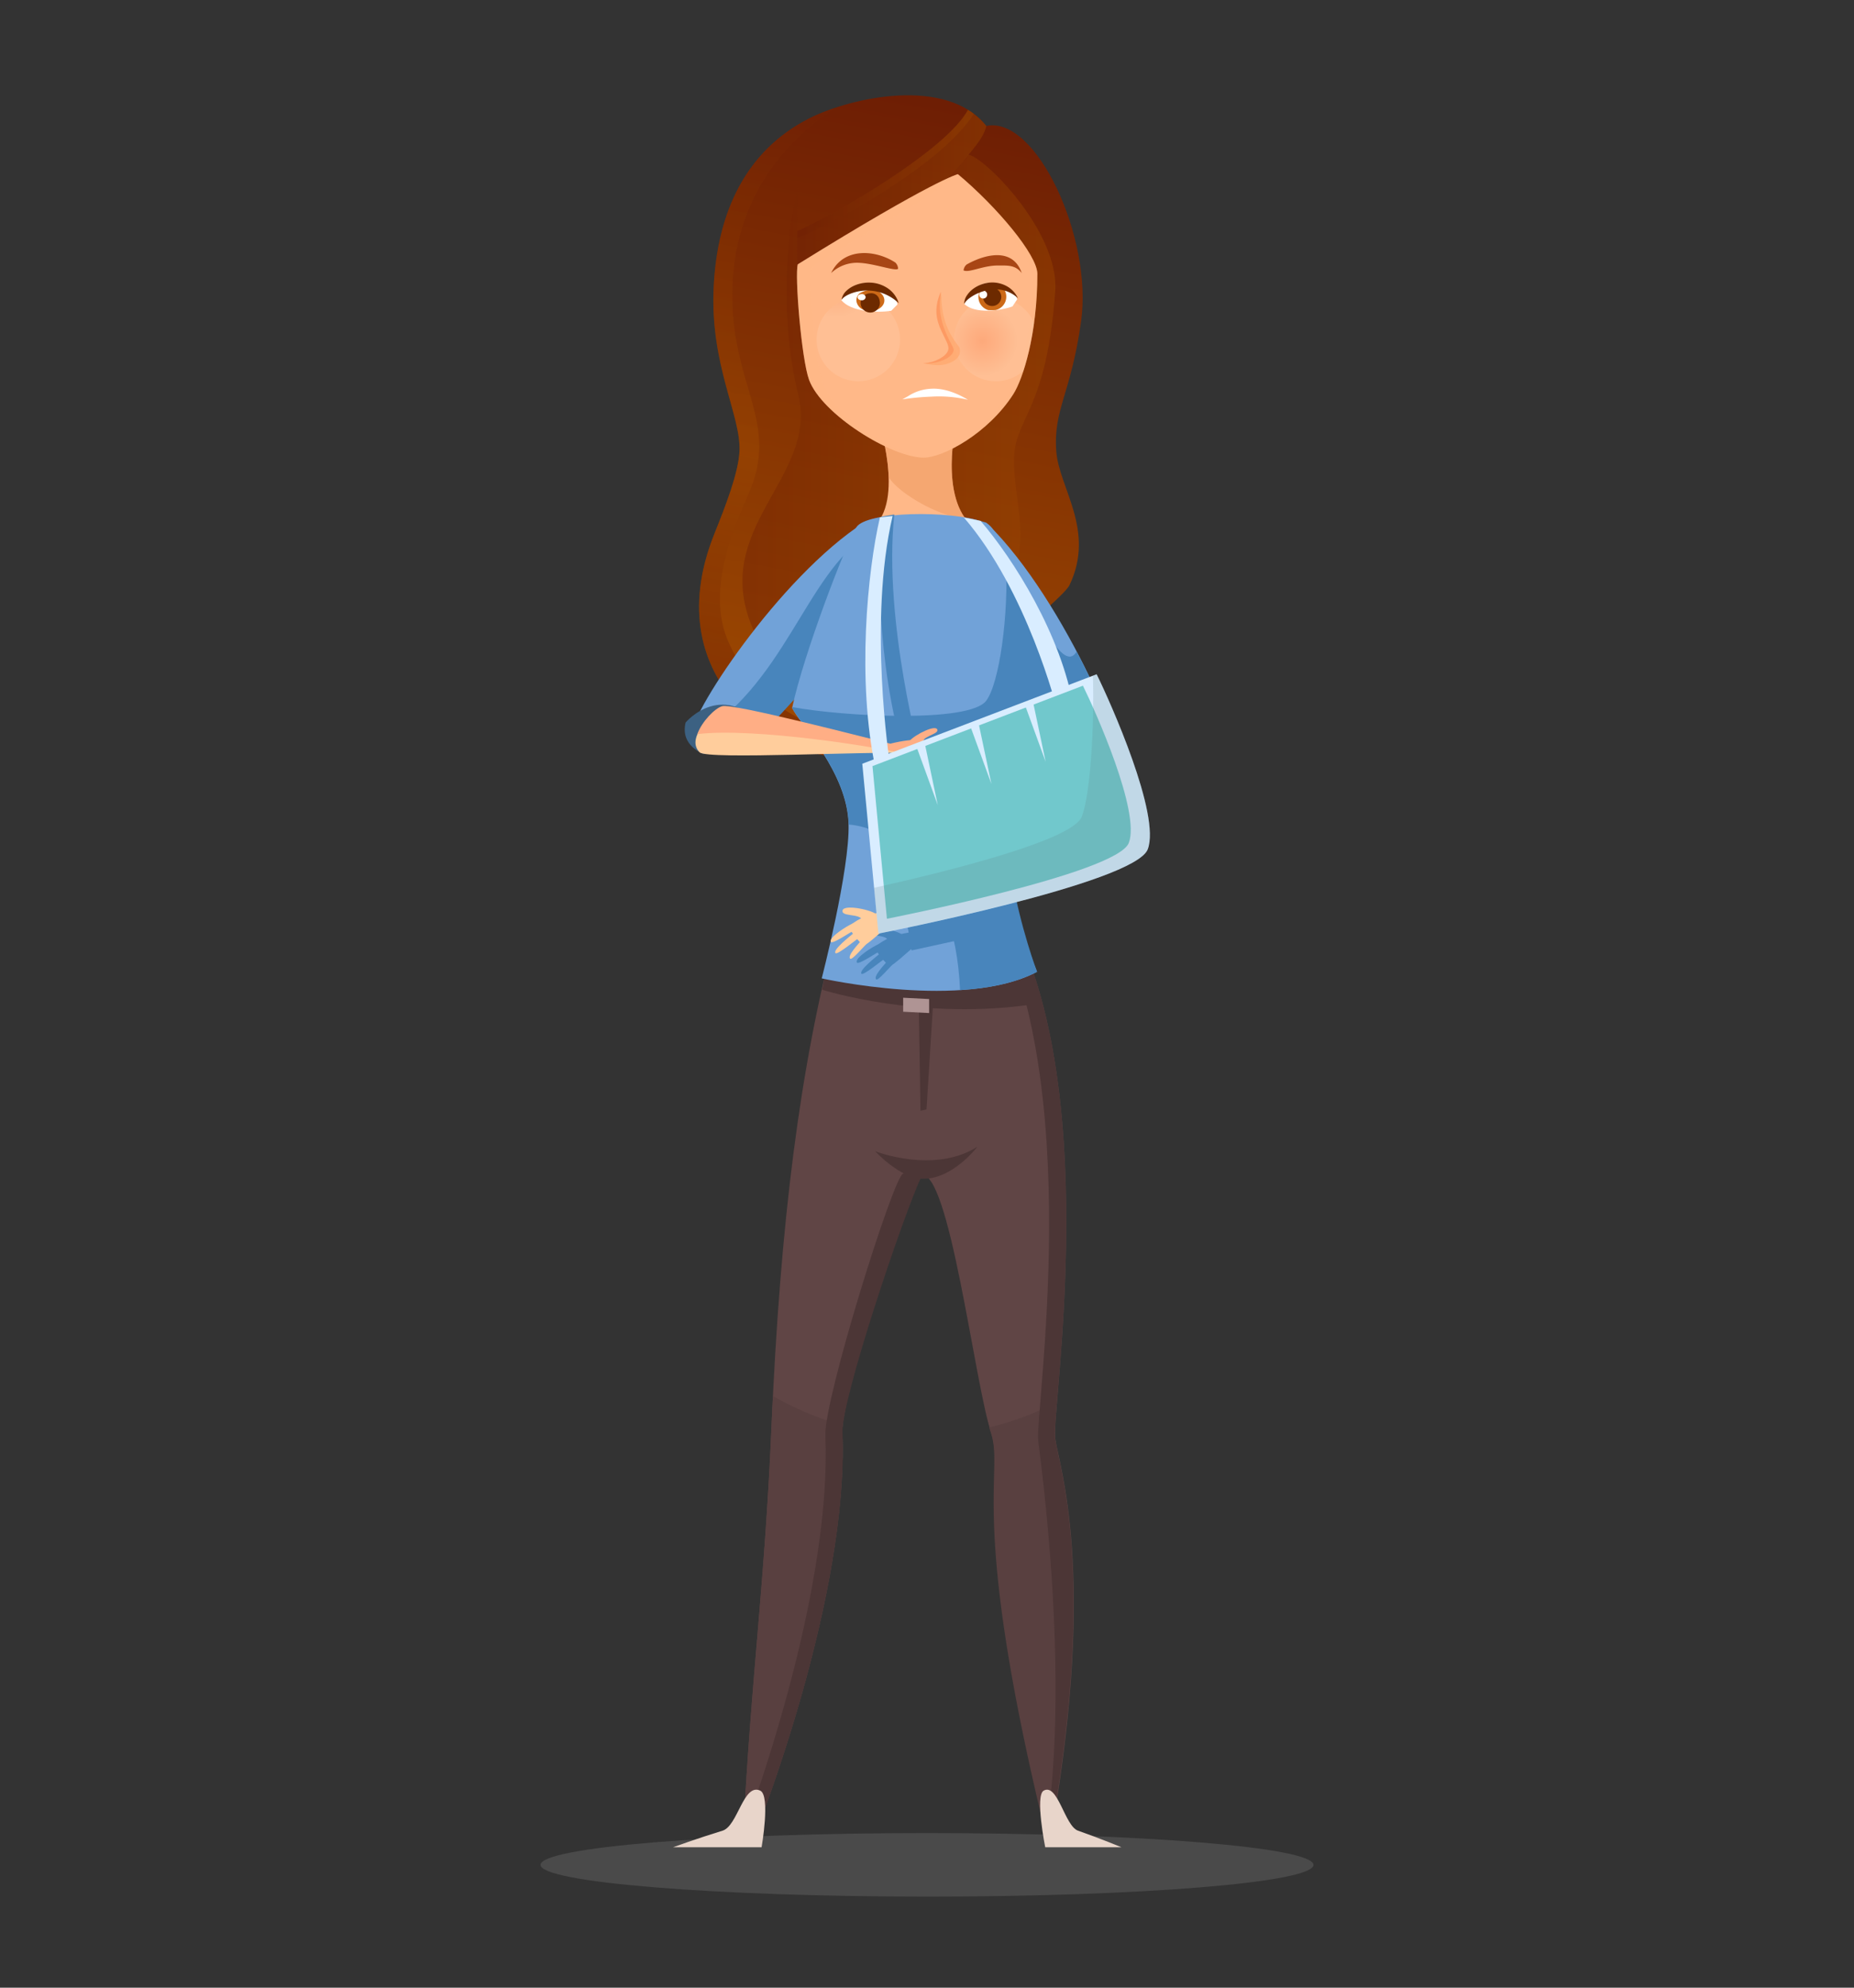 <svg xmlns="http://www.w3.org/2000/svg" xmlns:xlink="http://www.w3.org/1999/xlink" viewBox="0 0 420 450"><rect x="0" y="0" width="420" height="450" fill="#333333" stroke="none"/><defs><style>.cls-1{isolation:isolate;}.cls-2{fill:gray;}.cls-2,.cls-23,.cls-24,.cls-7{opacity:0.3;}.cls-2,.cls-22,.cls-24,.cls-25,.cls-26,.cls-27,.cls-28,.cls-4,.cls-9{mix-blend-mode:multiply;}.cls-3{fill:url(#NovÈ_polÌËko_p_echodu_2);}.cls-4,.cls-6{opacity:0.4;}.cls-4{fill:url(#NovÈ_polÌËko_p_echodu_2-2);}.cls-27,.cls-28,.cls-5{opacity:0.5;}.cls-23,.cls-5,.cls-6,.cls-7{mix-blend-mode:screen;}.cls-5{fill:url(#linear-gradient);}.cls-6{fill:url(#NovÈ_polÌËko_p_echodu_2-3);}.cls-7{fill:url(#NovÈ_polÌËko_p_echodu_2-4);}.cls-23,.cls-24,.cls-8{fill:#ffb888;}.cls-9{fill:#ef9c62;opacity:0.6;}.cls-10{fill:#71a2d8;}.cls-11{fill:#4885bc;}.cls-12{fill:#3c6182;}.cls-13{fill:#604545;}.cls-14{fill:#4c3636;}.cls-15{fill:#594040;}.cls-16{fill:#d9edff;}.cls-17{fill:#ffcd9c;}.cls-18{fill:#ffae85;}.cls-19{fill:#e8d5ca;}.cls-20{fill:#af9494;}.cls-21{fill:#71c8cc;}.cls-22{fill:#628489;opacity:0.2;}.cls-25,.cls-26{opacity:0.1;}.cls-25{fill:url(#radial-gradient);}.cls-26{fill:url(#radial-gradient-2);}.cls-27{fill:#ffa161;}.cls-28{fill:#fc8952;}.cls-29{fill:#fff;}.cls-30{fill:#cc6917;}.cls-31{fill:#6d2a00;}.cls-32{fill:#a84615;}</style><linearGradient id="NovÈ_polÌËko_p_echodu_2" x1="-984.98" y1="20.71" x2="-1012.91" y2="170.57" gradientTransform="translate(1201.54 0.26) rotate(0.01)" gradientUnits="userSpaceOnUse"><stop offset="0" stop-color="#6d1d04"/><stop offset="1" stop-color="#9e4a01"/></linearGradient><linearGradient id="NovÈ_polÌËko_p_echodu_2-2" x1="-1033.34" y1="98.68" x2="-962.45" y2="98.68" xlink:href="#NovÈ_polÌËko_p_echodu_2"/><linearGradient id="linear-gradient" x1="-1003.63" y1="17.77" x2="-1031.47" y2="167.12" gradientTransform="translate(1201.54 0.26) rotate(0.01)" gradientUnits="userSpaceOnUse"><stop offset="0" stop-color="#6d1d04"/><stop offset="0.58" stop-color="#9e4a01"/><stop offset="1" stop-color="#6d1d04"/></linearGradient><linearGradient id="NovÈ_polÌËko_p_echodu_2-3" x1="-1021.02" y1="43.72" x2="-978.11" y2="43.72" xlink:href="#NovÈ_polÌËko_p_echodu_2"/><linearGradient id="NovÈ_polÌËko_p_echodu_2-4" x1="-1020.94" y1="39.19" x2="-980.98" y2="39.19" xlink:href="#NovÈ_polÌËko_p_echodu_2"/><radialGradient id="radial-gradient" cx="3865.44" cy="-11.53" r="11.68" gradientTransform="matrix(-0.81, 0.02, 0.02, 0.81, 3320.7, -4.26)" gradientUnits="userSpaceOnUse"><stop offset="0" stop-color="#f42706"/><stop offset="0.84" stop-color="#fff"/></radialGradient><radialGradient id="radial-gradient-2" cx="-629.31" cy="76.21" r="9.29" gradientTransform="translate(851.89 1.04) rotate(0.01)" xlink:href="#radial-gradient"/></defs><title>web schade icon</title><g class="cls-1"><g id="Vrstva_1" data-name="Vrstva 1"><path id="shadow_beneath" data-name="shadow beneath" class="cls-2" d="M297.55,422.2c0,4-39.2,7.19-87.55,7.18s-87.55-3.22-87.55-7.19S161.65,415,210,415,297.55,418.23,297.55,422.2Z"/><g id="hair"><path id="hair-2" data-name="hair" class="cls-3" d="M223.43,28.51c-8.93-11.28-30.66-6.5-40.11-1.7-14.24,7.24-20.91,21.08-21.66,38.57s6.29,28.88,5.86,36.84c-.27,5-3.23,12.5-5.7,18.67-13.72,34.34,17.17,51,28.62,50.41,6.25-.33,49.76-34.44,51.85-38.84,5.9-12.41-2.34-21.92-3-30.22-.73-9.55,3.32-13,5.61-29.44C247.59,53.85,234.76,26.16,223.43,28.51Z"/><g id="highlights_and_shadows" data-name="highlights and shadows"><path class="cls-4" d="M239.05,65.87c.93-13.12-15.62-30-19.66-30.87-8.73,12.88-37.77,27.29-38.84,27.91-.14-2.44.28-20.88.28-20.88-1.86,6.4-4.83,27.8,0,47.31,4.65,18.82-20.27,30.06-10.24,53.06,3,6.78,12.42,18.3,18.89,20.26,3,.9,39-29.46,39.5-30.62,4.53-11.14.51-18.86.75-28.48C230,94.55,237.14,92.81,239.05,65.87Z"/><path class="cls-5" d="M161.66,65.38c-.76,17.37,6.29,28.88,5.86,36.84-.27,5-3.23,12.5-5.7,18.67-13.72,34.34,17.17,51,28.62,50.41,1.21-.07,3.81-1.39,7.22-3.52a1.66,1.66,0,0,1,.56-.78c-1.71-.36-23.21.21-33.09-21.43-5.38-11.78,1.25-26.41,4.51-33.94,6.93-16-3.71-24-3.75-44.69-.07-29.16,21.87-41.11,23-42.35l.11-.12h0c-1.06.36-2.06.73-3,1.12l-.16.06-1.1.48-.28.13c-.4.18-.78.37-1.15.55C169.08,34.05,162.41,47.89,161.66,65.38Z"/><path class="cls-6" d="M180.62,52.59c-.08,4.59-.13,9.19-.07,10.32,1-.59,27.56-13.85,37.59-26.25,2.07-2.79,4.68-5.28,5.29-8.15a15.67,15.67,0,0,0-4.18-3.65c-4.78,9.06-29.94,23.58-38.61,27.44Z"/><path class="cls-7" d="M180.62,52.59c0,.42,0,.84,0,1.25,5.3-1.68,32.37-16,40-28.09-.43-.31-.87-.61-1.32-.89-4.78,9.06-29.94,23.58-38.61,27.44Z"/></g></g><g id="neck"><path class="cls-8" d="M224.1,121c-11.2-2.73-8.45-21.17-7.54-24.14-2.48.8-16.12,0-17.15,0,.62,1.77,6.43,22.53-5.81,24.31,0,0,5,23.38,17.08,22.72C217.23,143.5,223.47,129.83,224.1,121Z"/><path class="cls-9" d="M218.44,117c-4.38-6.39-2.58-17.9-1.88-20.2-2.48.8-16.12,0-17.15,0a45.31,45.31,0,0,1,1.9,11.21c2.8,4.44,13.87,9.92,17.13,9Z"/></g><path class="cls-10" d="M255,177.47c2-3.68-13.5-41.51-31.3-58.89-3.41-3.34-5.73,18.68-3.7,22.88s14.78,26,18.83,31.19C242.45,177.36,252.91,181.22,255,177.47Z"/><path class="cls-11" d="M243.88,147.53c-4.43,7.6-15.75-25.91-20.55-26.38-2.08,4.72-4.94,17.09-3.38,20.31,2,4.19,14.78,26,18.83,31.19,3.67,4.71,14.13,8.57,16.17,4.82C256.11,175.35,251.44,161.88,243.88,147.53Z"/><path class="cls-10" d="M156.55,167c-1.17-4.1,19.9-36.36,39.31-48.79,3.72-2.39,1.82,19-.79,22.56s-20,20.46-24.61,24.48C166.24,168.86,157.74,171.13,156.55,167Z"/><path class="cls-11" d="M196.71,120.94c-14.48,9.27-18.82,34.55-40,46.43,1.76,3.66,11.41,2.51,15.47-1,4.64-4,20.25-22.06,22.86-25.64S200.43,118.55,196.71,120.94Z"/><path class="cls-12" d="M155.32,163.57c-1.31,5.33,4.12,7.15,4.12,7.15l12.47-2.52,2-2.53C164,153.22,155.32,163.57,155.32,163.57Z"/><path class="cls-13" d="M227.35,205.12s-24.7-.13-37.95,5.47c-8.19,31-12.63,65.82-14.65,112.88-1.49,34.67-4.55,56.44-6.28,89.78h3.34s20.46-51.89,19-88.92c-.32-8,15.55-57.77,17.71-58.36,6.55-1.76,12.22,47.07,16,58.36,3.09,9.29-4.51,18.54,12.72,89.71h1.1c10.21-58.47,1.48-82.37.7-88.45C238.16,319.24,250.48,244.28,227.35,205.12Z"/><path class="cls-14" d="M233.11,218,187,220l-.76,4.07s22.78,7.24,48.58,3.17Z"/><polygon class="cls-14" points="208.52 251.47 208.12 226.13 211.41 226.72 209.89 251.17 208.52 251.47"/><path class="cls-15" d="M190.86,322.62a66.87,66.87,0,0,1-15.76-6.57c-.13,2.44-.24,4.91-.35,7.42-1.49,34.67-4.55,56.44-6.28,89.78h3.34s20.46-51.89,19-88.92A12.52,12.52,0,0,1,190.86,322.62Z"/><path class="cls-15" d="M239.42,317.43a67.12,67.12,0,0,1-15.32,5.72c.12.42.24.82.36,1.18,3.09,9.29-5.11,18.5,12.12,89.67l1.06-3c10.21-58.46,2.12-79.31,1.34-85.39A62.2,62.2,0,0,1,239.42,317.43Z"/><path class="cls-14" d="M208.82,266.16c-.89-1.57-3.31-.71-4.24-.46-2.17.6-17.94,51.13-17.6,59.25,1.38,33.28-14.4,78.36-18,88.3h2.88s20.46-51.89,19-88.92C190.48,317.2,204.54,275.29,208.82,266.16Z"/><path class="cls-14" d="M239,325.59c-.82-6.35,11.5-81.31-11.63-120.47,0,0-1.25,0-3.32,0,22.24,40.08,10.33,114.69,11.15,121.07C242.81,385.53,237,414,237,414h1.25C248.49,355.57,239.76,331.67,239,325.59Z"/><path class="cls-10" d="M186.15,221.5s32.21,7.25,48.78-1.49c0,0-16.65-39.65-3.05-57.53,0,0-1-41.48-8.88-44.26s-26.71-2.43-29,1.14-11.9,28.48-14.56,40.94c2.06,4,12.49,14.69,12.79,26.23C192.54,196.86,186.15,221.5,186.15,221.5Z"/><path class="cls-11" d="M202.59,116.48l-2.84.47c-1.3,12.58-.59,37.65,6.14,57.46l3-1.59S200,140.85,202.59,116.48Z"/><path class="cls-11" d="M198.36,214.21c2.1-1.51,4.13-3,10.92-3.44l.08,1.94c-3,1.74-6.67,5.94-7.88,5.91C201.07,218.61,197.64,214.72,198.36,214.21Z"/><path class="cls-11" d="M202.71,217.92c-1,.74-3.8,4.27-4.23,3.8-.68-.72,1.88-3.35,2.87-4.51C202.63,215.7,202.71,217.92,202.71,217.92Z"/><path class="cls-11" d="M199.58,215.19c-1.07.52-5.08,3.28-5.45,2.74-.66-1,3.7-3.69,4.83-4.13C200.68,213.13,199.58,215.19,199.58,215.19Z"/><path class="cls-11" d="M201.18,213.64c.65-2.38-4.2-1.34-4.43-2.62-.33-1.78,5.91-.59,7.53.5S201.18,213.64,201.18,213.64Z"/><path class="cls-11" d="M200.57,216.91c-1,.7-5,4-5.42,3.55-.68-.75,3.41-3.93,4.38-4.74C201,214.52,200.57,216.91,200.57,216.91Z"/><path class="cls-11" d="M204.3,201.89l2.21,13.28L221,212S211.74,200.08,204.3,201.89Z"/><path class="cls-11" d="M192.27,186.67c8.33.61,24,9.22,25.22,37.48,6.35-.39,12.57-1.57,17.44-4.14,0,0-15.11-39.76-1.52-57.64,0,0-1.92-23.47-5.54-36.13.71,13.08-1.5,28.51-4.46,32.41-3.84,5.06-32.29,3.59-43.88,1.43,0,.07,0,.15-.05.22,2.06,4,12.49,14.69,12.79,26.23Z"/><path class="cls-16" d="M218.33,117.14l3.82.8c7.39,8.58,18.38,25.87,21.13,42.63l-3.83,0S232.73,133.73,218.33,117.14Z"/><path class="cls-17" d="M192.48,209.54c2.09-1.51,4.13-3,10.91-3.45l.09,1.95c-3,1.73-6.68,5.94-7.88,5.91C195.19,213.93,191.76,210.05,192.48,209.54Z"/><path class="cls-17" d="M196.83,213.24c-1,.74-3.8,4.27-4.24,3.8-.68-.71,1.89-3.35,2.87-4.51C196.75,211,196.83,213.24,196.83,213.24Z"/><path class="cls-17" d="M193.69,210.51c-1.06.52-5.07,3.28-5.45,2.74-.65-.94,3.71-3.68,4.84-4.13C194.8,208.45,193.69,210.51,193.69,210.51Z"/><path class="cls-17" d="M195.3,209c.65-2.37-4.2-1.33-4.44-2.62-.32-1.78,5.91-.58,7.54.5S195.3,209,195.3,209Z"/><path class="cls-17" d="M194.69,212.23c-1,.7-5,4-5.42,3.55-.68-.74,3.4-3.93,4.37-4.73C195.12,209.85,194.69,212.23,194.69,212.23Z"/><path class="cls-18" d="M211.82,168.2c-2.15-.63-4.24-1.27-10.07.15l.43,1.54c3,.58,7.14,2.9,8.15,2.56C210.66,172.33,212.55,168.41,211.82,168.2Z"/><path class="cls-18" d="M209.11,172.22c1,.32,4.29,2.34,4.53,1.86.39-.73-2.44-2.12-3.56-2.77C208.61,170.47,209.11,172.22,209.11,172.22Z"/><path class="cls-18" d="M211.05,169.27c1,.13,5.11,1.24,5.28.72.31-.91-4.06-1.91-5.12-2C209.59,168,211.05,169.27,211.05,169.27Z"/><path class="cls-18" d="M209.3,168.48c-1.15-1.68,3.19-2.13,3.06-3.19-.18-1.48-5.12,1.08-6.21,2.35S209.3,168.48,209.3,168.48Z"/><path class="cls-18" d="M210.65,170.88c1,.28,5.23,1.83,5.47,1.35.38-.76-3.87-2.17-4.89-2.55C209.67,169.13,210.65,170.88,210.65,170.88Z"/><path class="cls-17" d="M163.13,161.32c-2.46.71-7.72,5.92-4.64,9,1.76,1.74,38.65-.34,48.21.2l-1-.74C194.24,167,165.59,160.61,163.13,161.32Z"/><path class="cls-18" d="M208.2,171.38l-1.87-1.85c-11.4-2.8-40.3-10.36-42.75-9.65-1.61.46-4.58,3.45-5.61,6.32C170.7,164.67,199.39,169.06,208.2,171.38Z"/><path class="cls-16" d="M199,211.36s58-11.32,61-19.07-8.48-33.38-11.57-39.64l-53.09,20.26Z"/><path class="cls-16" d="M202.21,116.81l-2.87.3c-2.86,12.31-5.26,37-1,56.9l3.21-1.39S196.61,140.65,202.21,116.81Z"/><path class="cls-19" d="M236.78,418.21h17.28s-4.83-2-9.86-3.76c-3-1.07-4.58-10.84-7.77-9.06C234.44,406.5,236.78,418.21,236.78,418.21Z"/><path class="cls-19" d="M172.53,418.21H152.46s5.5-2,11.24-3.76c3.44-1.07,4.71-10.84,8.52-9.06C174.58,406.5,172.53,418.21,172.53,418.21Z"/><path class="cls-14" d="M198.26,260.63s13.28,5.23,23.14-1c0,0-5.64,7.44-12.48,7.24C203.8,266.71,198.26,260.63,198.26,260.63Z"/><polygon class="cls-20" points="210.48 226.18 204.6 225.88 204.6 229.05 210.48 229.35 210.48 226.18"/><path class="cls-21" d="M200.92,208S253,197.8,255.71,190.84s-7.61-30-10.39-35.6l-47.67,18.2Z"/><path class="cls-22" d="M248.42,152.65l-.83.31c.34,12-.62,27-2.53,31.94C243,190.18,215.36,197.13,198,201l1,10.34s58-11.32,61-19.07S251.51,158.91,248.42,152.65Z"/><polygon class="cls-16" points="209.58 168.7 207.77 169.46 212.44 182.28 209.58 168.7"/><polygon class="cls-16" points="221.73 163.94 219.92 164.69 224.6 177.51 221.73 163.94"/><polygon class="cls-16" points="234.02 158.9 232.21 159.65 236.88 172.47 234.02 158.9"/><path id="face" class="cls-8" d="M180.73,59.84C211.72,40.62,217,39.43,217,39.43,225.89,46.87,235,57.75,235,62c0,13.72-3.28,23.88-5.47,27.27-5.67,8.82-15.83,14.33-20.31,14.33-7.28,0-23.08-9.84-25.93-17.59C181.55,81.28,180,62.25,180.73,59.84Z"/><path id="highlight" class="cls-23" d="M228.52,89.17c4.38-6.38,5.61-23.74,5.37-26.57C233.65,56.68,217,39.43,217,39.43,225.89,46.87,235,57.75,235,62c0,13.72-3.28,23.88-5.47,27.27-5.67,8.82-15.83,14.33-20.31,14.33C217,102.4,223.86,96,228.52,89.17Z"/><path id="shadow" class="cls-24" d="M209.21,103.57c-7.28,0-23.08-9.84-25.93-17.59-1.73-4.7-3.27-23.73-2.55-26.14C211.72,40.62,217,39.43,217,39.43c-11.81,9.5-33.25,19.51-33.42,21.93-.33,4.64,1.31,21.57,2.81,25.32C190.51,96.94,204.56,102.68,209.21,103.57Z"/><g id="cheeks"><path class="cls-25" d="M185,77.14a9.45,9.45,0,1,0,9.17-9.72A9.46,9.46,0,0,0,185,77.14Z"/><path class="cls-26" d="M234.25,73.07a9.45,9.45,0,1,0-8.37,13.24,9.32,9.32,0,0,0,5.9-2.3l.05,0a61.61,61.61,0,0,0,2.43-10.9Z"/></g><g id="nose"><path class="cls-27" d="M213.87,80.56c1.55-1.38,1-2.23.24-3.9-1.13-2.58-3.12-5.21-1-10.56l.18,1.19c0,7.39,3.89,10.7,4.1,11.56.41,1.74-.85,2.8-2.48,3.4-2.07.76-4,.32-5.82,0A8.13,8.13,0,0,0,213.87,80.56Z"/><path class="cls-28" d="M213.87,80.56c1.55-1.38,1-2.27.24-3.9-1.51-3-3.05-5.92-1-10.56L213,67.58c-.72,5.6,2.83,10.54,3,11.4.42,1.74-3.66,3.68-6.9,3.23A8.13,8.13,0,0,0,213.87,80.56Z"/></g><g id="eyes"><g id="eye"><path class="cls-29" d="M197.31,64.12c2.86.41,5.48,2,6,4.8l-1.4,1.43c-3,.51-9.2.3-11.33-2.43C192.52,65.67,194.31,63.69,197.31,64.12Z"/><path class="cls-30" d="M197.57,65.57a6.24,6.24,0,0,0-2.87.87A2.09,2.09,0,0,0,194,68a2.44,2.44,0,0,0,1.7,2.14c.55.11,1.12.2,1.7.26,1.65-.09,2.94-1.12,2.94-2.39S199.12,65.73,197.57,65.57Z"/><path class="cls-31" d="M199.25,68a2.18,2.18,0,1,1-2.1-1.6A1.9,1.9,0,0,1,199.25,68Z"/><path class="cls-29" d="M196.11,67.28a.83.83,0,0,1-.91.7c-.51,0-.92-.31-.92-.7s.41-.7.92-.7A.83.83,0,0,1,196.11,67.28Z"/><path class="cls-31" d="M191.58,66a6.32,6.32,0,0,1,1.7-1.22,8.09,8.09,0,0,1,4-.79,7.55,7.55,0,0,1,3.86,1.3,6.25,6.25,0,0,1,2.45,3.35,10.31,10.31,0,0,0-6.21-2.82c-2.94-.3-6,.9-6.74,2.06A3.5,3.5,0,0,1,191.58,66Z"/></g><path id="eyebrow" class="cls-32" d="M202.83,59.44a2.06,2.06,0,0,1,.62,1.4c-.52.64-5.24-1.14-8.69-1.33a8.55,8.55,0,0,0-6.48,2.31C191.09,55.94,198.32,56.51,202.83,59.44Z"/><g id="eye-2" data-name="eye"><path class="cls-29" d="M224.11,64.06c2.72-.06,5.41,1.09,6.33,3.69l-1.08,1.62c-2.73,1-8.51,1.76-10.91-.55C219.89,66.33,221.24,64.13,224.11,64.06Z"/><path class="cls-30" d="M224.45,64.15a4.72,4.72,0,0,0-2.24,1.31,3.09,3.09,0,0,0,1.63,4.73,13.53,13.53,0,0,0,1.69,0,3.09,3.09,0,0,0-1.08-6.08Z"/><path class="cls-31" d="M226.8,66.9a2.06,2.06,0,1,1-2.37-1.71A2.07,2.07,0,0,1,226.8,66.9Z"/><path class="cls-29" d="M223.62,66.54a.9.9,0,1,1-1-.74A.91.91,0,0,1,223.62,66.54Z"/><path class="cls-31" d="M219.07,66.84a5.82,5.82,0,0,1,1.39-1.45A7.52,7.52,0,0,1,224,64a6.79,6.79,0,0,1,3.8.65,5.9,5.9,0,0,1,2.79,2.85,7.29,7.29,0,0,0-6.17-1.89c-2.71.26-5.47,2-6,3.22A3.49,3.49,0,0,1,219.07,66.84Z"/></g><path id="eyebrow-2" data-name="eyebrow" class="cls-32" d="M219,59.87a2,2,0,0,0-.72,1.35c1.32.6,4.48-1.17,7.93-1.11,2.12,0,3.82-.13,5.25,1.71C229.58,56.24,223.66,57.27,219,59.87Z"/></g><path id="teeth" class="cls-29" d="M210.93,89.8a55,55,0,0,0-6.52.62l1.29-.72A10.48,10.48,0,0,1,211.08,88c3.57-.17,7,1.78,8.2,2.51A28.36,28.36,0,0,0,210.93,89.8Z"/></g></g></svg>